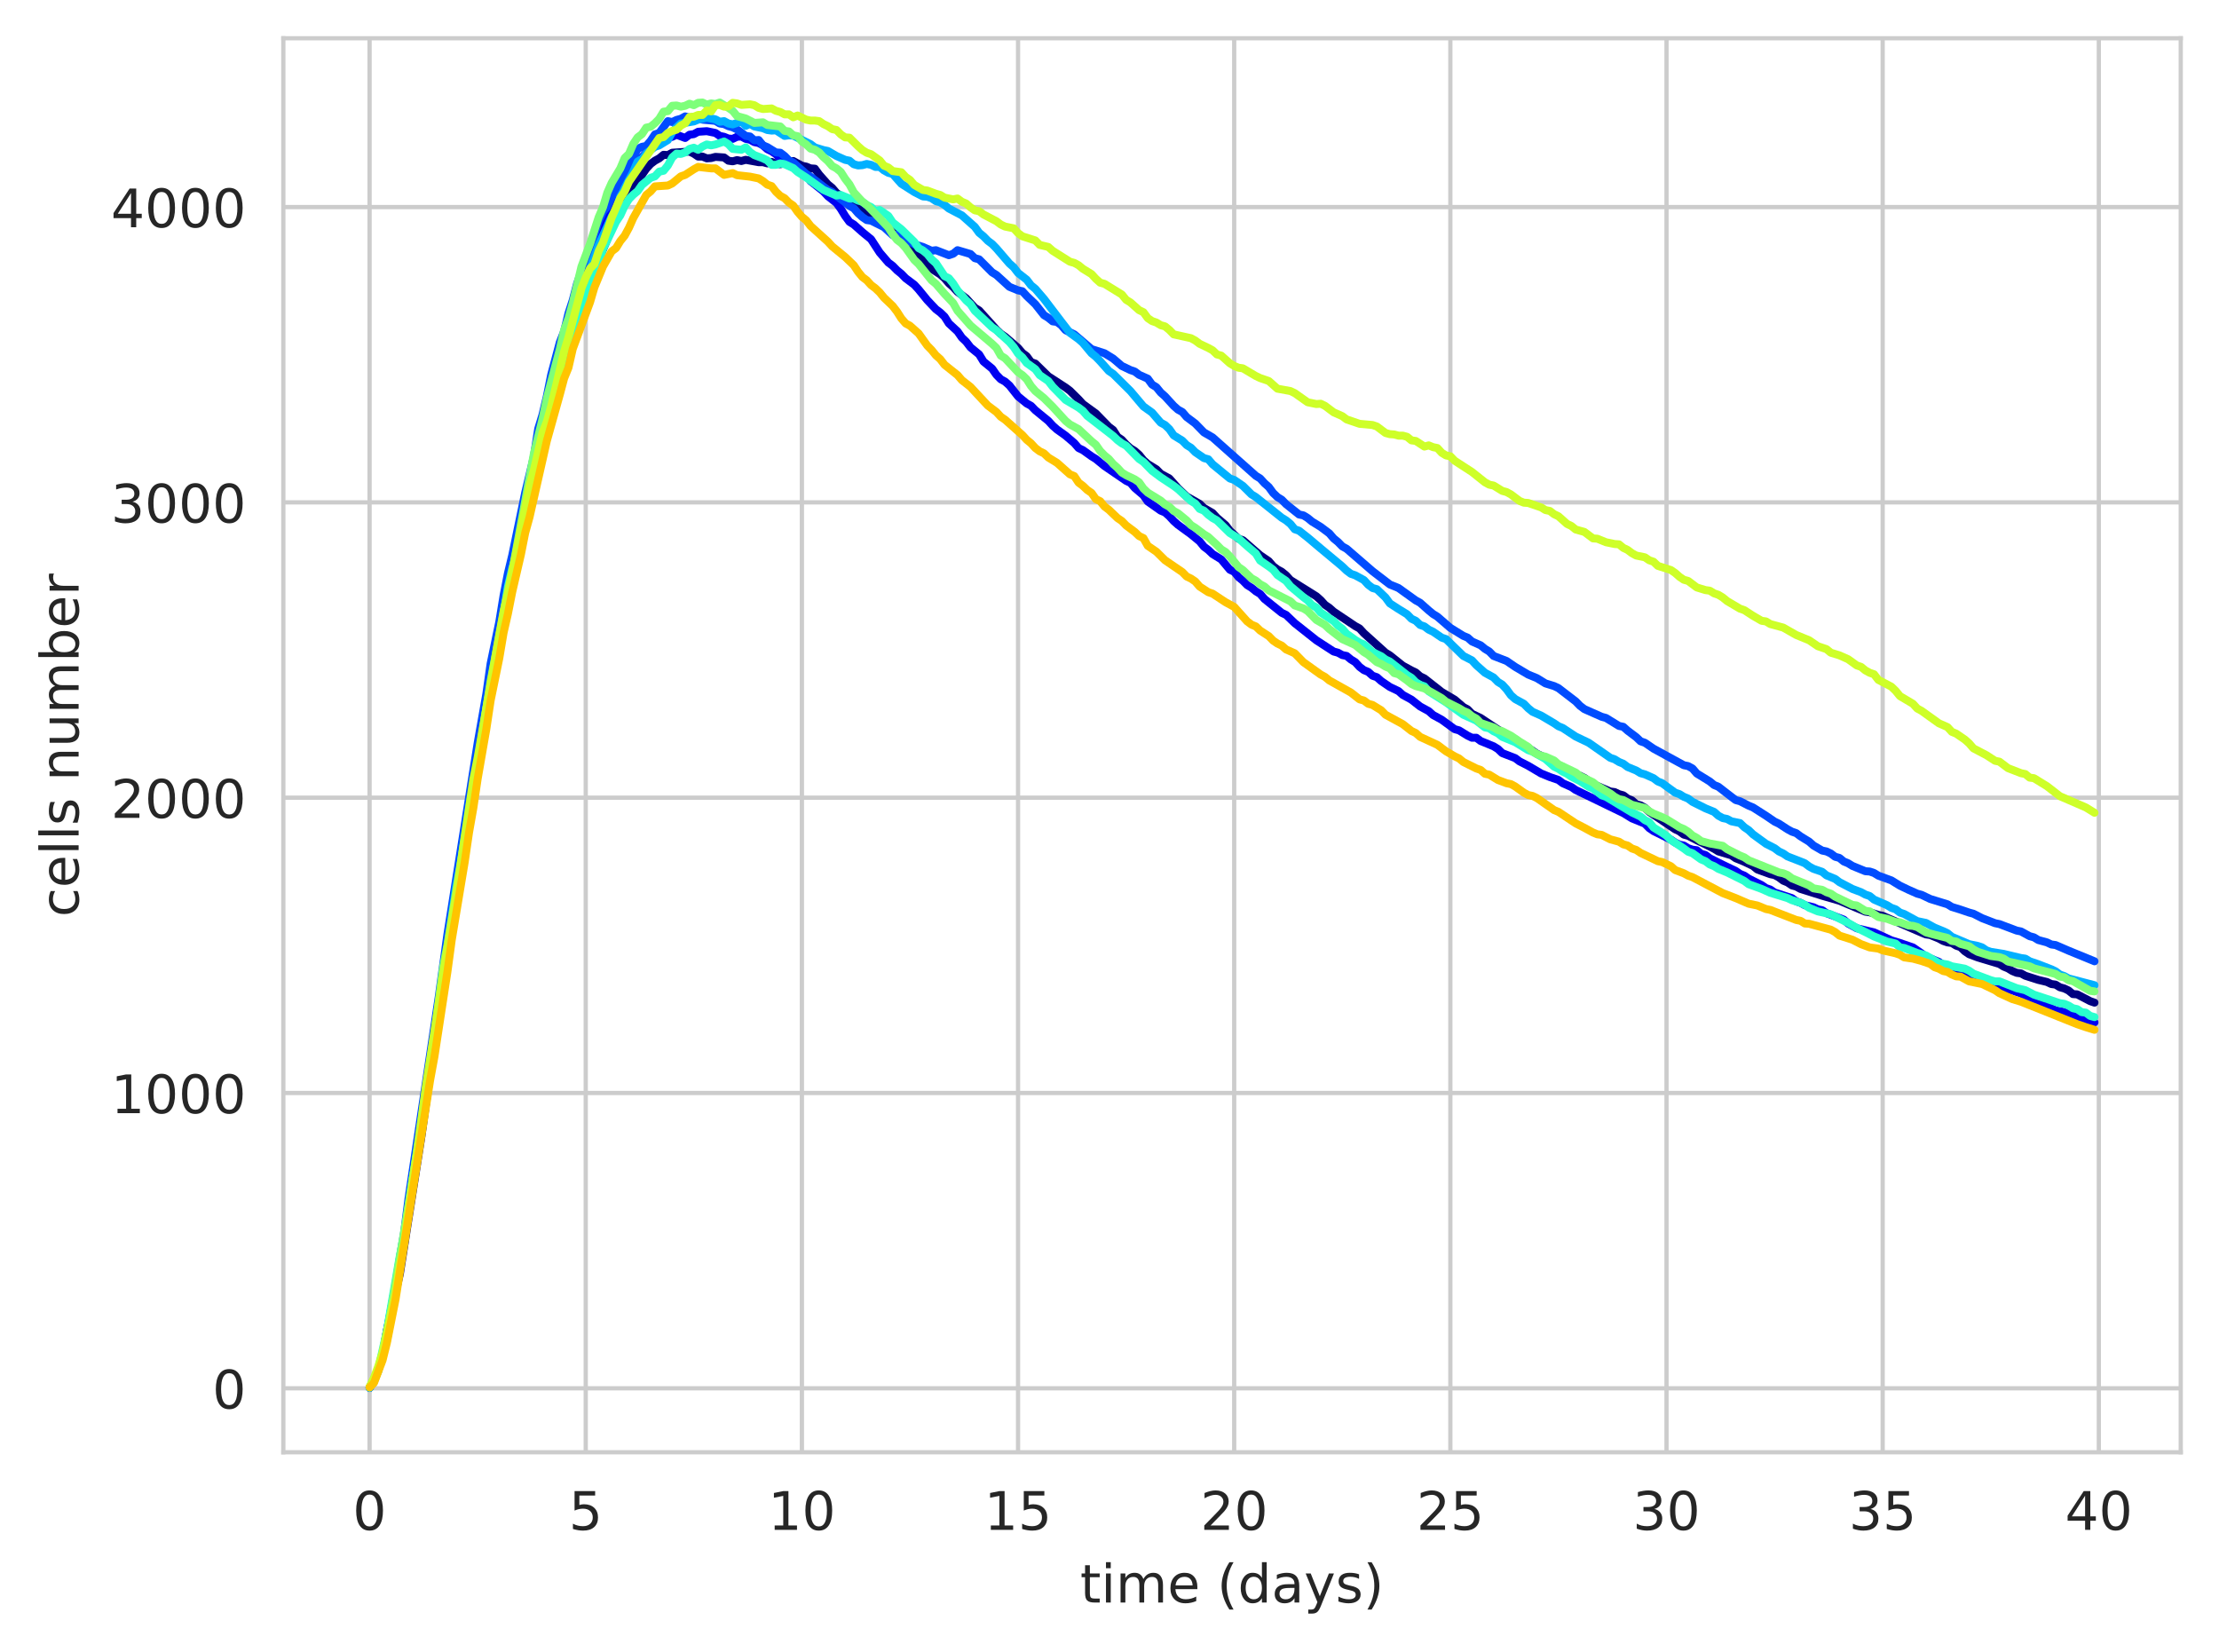 <?xml version="1.0" encoding="utf-8" standalone="no"?>
<!DOCTYPE svg PUBLIC "-//W3C//DTD SVG 1.1//EN"
  "http://www.w3.org/Graphics/SVG/1.1/DTD/svg11.dtd">
<!-- Created with matplotlib (https://matplotlib.org/) -->
<svg height="310.868pt" version="1.1" viewBox="0 0 417.648 310.868" width="417.648pt" xmlns="http://www.w3.org/2000/svg" xmlns:xlink="http://www.w3.org/1999/xlink">
 <defs>
  <style type="text/css">
*{stroke-linecap:butt;stroke-linejoin:round;white-space:pre;}
  </style>
 </defs>
 <g id="figure_1">
  <g id="patch_1">
   <path d="M 0 310.868 
L 417.648 310.868 
L 417.648 0 
L 0 0 
z
" style="fill:#ffffff;"/>
  </g>
  <g id="axes_1">
   <g id="patch_2">
    <path d="M 53.328 273.312 
L 410.448 273.312 
L 410.448 7.2 
L 53.328 7.2 
z
" style="fill:#ffffff;"/>
   </g>
   <g id="matplotlib.axis_1">
    <g id="xtick_1">
     <g id="line2d_1">
      <path clip-path="url(#p106bce6b06)" d="M 69.561 273.312 
L 69.561 7.2 
" style="fill:none;stroke:#cccccc;stroke-linecap:round;stroke-width:0.8;"/>
     </g>
     <g id="text_1">
      <!-- 0 -->
      <defs>
       <path d="M 31.781 66.406 
Q 24.172 66.406 20.328 58.906 
Q 16.5 51.422 16.5 36.375 
Q 16.5 21.391 20.328 13.891 
Q 24.172 6.391 31.781 6.391 
Q 39.453 6.391 43.281 13.891 
Q 47.125 21.391 47.125 36.375 
Q 47.125 51.422 43.281 58.906 
Q 39.453 66.406 31.781 66.406 
z
M 31.781 74.219 
Q 44.047 74.219 50.516 64.516 
Q 56.984 54.828 56.984 36.375 
Q 56.984 17.969 50.516 8.266 
Q 44.047 -1.422 31.781 -1.422 
Q 19.531 -1.422 13.062 8.266 
Q 6.594 17.969 6.594 36.375 
Q 6.594 54.828 13.062 64.516 
Q 19.531 74.219 31.781 74.219 
z
" id="DejaVuSans-48"/>
      </defs>
      <g style="fill:#262626;" transform="translate(66.38 287.91)scale(0.1 -0.1)">
       <use xlink:href="#DejaVuSans-48"/>
      </g>
     </g>
    </g>
    <g id="xtick_2">
     <g id="line2d_2">
      <path clip-path="url(#p106bce6b06)" d="M 110.244 273.312 
L 110.244 7.2 
" style="fill:none;stroke:#cccccc;stroke-linecap:round;stroke-width:0.8;"/>
     </g>
     <g id="text_2">
      <!-- 5 -->
      <defs>
       <path d="M 10.797 72.906 
L 49.516 72.906 
L 49.516 64.594 
L 19.828 64.594 
L 19.828 46.734 
Q 21.969 47.469 24.109 47.828 
Q 26.266 48.188 28.422 48.188 
Q 40.625 48.188 47.75 41.5 
Q 54.891 34.812 54.891 23.391 
Q 54.891 11.625 47.562 5.094 
Q 40.234 -1.422 26.906 -1.422 
Q 22.312 -1.422 17.547 -0.641 
Q 12.797 0.141 7.719 1.703 
L 7.719 11.625 
Q 12.109 9.234 16.797 8.062 
Q 21.484 6.891 26.703 6.891 
Q 35.156 6.891 40.078 11.328 
Q 45.016 15.766 45.016 23.391 
Q 45.016 31 40.078 35.438 
Q 35.156 39.891 26.703 39.891 
Q 22.75 39.891 18.812 39.016 
Q 14.891 38.141 10.797 36.281 
z
" id="DejaVuSans-53"/>
      </defs>
      <g style="fill:#262626;" transform="translate(107.063 287.91)scale(0.1 -0.1)">
       <use xlink:href="#DejaVuSans-53"/>
      </g>
     </g>
    </g>
    <g id="xtick_3">
     <g id="line2d_3">
      <path clip-path="url(#p106bce6b06)" d="M 150.928 273.312 
L 150.928 7.2 
" style="fill:none;stroke:#cccccc;stroke-linecap:round;stroke-width:0.8;"/>
     </g>
     <g id="text_3">
      <!-- 10 -->
      <defs>
       <path d="M 12.406 8.297 
L 28.516 8.297 
L 28.516 63.922 
L 10.984 60.406 
L 10.984 69.391 
L 28.422 72.906 
L 38.281 72.906 
L 38.281 8.297 
L 54.391 8.297 
L 54.391 0 
L 12.406 0 
z
" id="DejaVuSans-49"/>
      </defs>
      <g style="fill:#262626;" transform="translate(144.565 287.91)scale(0.1 -0.1)">
       <use xlink:href="#DejaVuSans-49"/>
       <use x="63.623" xlink:href="#DejaVuSans-48"/>
      </g>
     </g>
    </g>
    <g id="xtick_4">
     <g id="line2d_4">
      <path clip-path="url(#p106bce6b06)" d="M 191.611 273.312 
L 191.611 7.2 
" style="fill:none;stroke:#cccccc;stroke-linecap:round;stroke-width:0.8;"/>
     </g>
     <g id="text_4">
      <!-- 15 -->
      <g style="fill:#262626;" transform="translate(185.249 287.91)scale(0.1 -0.1)">
       <use xlink:href="#DejaVuSans-49"/>
       <use x="63.623" xlink:href="#DejaVuSans-53"/>
      </g>
     </g>
    </g>
    <g id="xtick_5">
     <g id="line2d_5">
      <path clip-path="url(#p106bce6b06)" d="M 232.295 273.312 
L 232.295 7.2 
" style="fill:none;stroke:#cccccc;stroke-linecap:round;stroke-width:0.8;"/>
     </g>
     <g id="text_5">
      <!-- 20 -->
      <defs>
       <path d="M 19.188 8.297 
L 53.609 8.297 
L 53.609 0 
L 7.328 0 
L 7.328 8.297 
Q 12.938 14.109 22.625 23.891 
Q 32.328 33.688 34.812 36.531 
Q 39.547 41.844 41.422 45.531 
Q 43.312 49.219 43.312 52.781 
Q 43.312 58.594 39.234 62.25 
Q 35.156 65.922 28.609 65.922 
Q 23.969 65.922 18.812 64.312 
Q 13.672 62.703 7.812 59.422 
L 7.812 69.391 
Q 13.766 71.781 18.938 73 
Q 24.125 74.219 28.422 74.219 
Q 39.75 74.219 46.484 68.547 
Q 53.219 62.891 53.219 53.422 
Q 53.219 48.922 51.531 44.891 
Q 49.859 40.875 45.406 35.406 
Q 44.188 33.984 37.641 27.219 
Q 31.109 20.453 19.188 8.297 
z
" id="DejaVuSans-50"/>
      </defs>
      <g style="fill:#262626;" transform="translate(225.932 287.91)scale(0.1 -0.1)">
       <use xlink:href="#DejaVuSans-50"/>
       <use x="63.623" xlink:href="#DejaVuSans-48"/>
      </g>
     </g>
    </g>
    <g id="xtick_6">
     <g id="line2d_6">
      <path clip-path="url(#p106bce6b06)" d="M 272.978 273.312 
L 272.978 7.2 
" style="fill:none;stroke:#cccccc;stroke-linecap:round;stroke-width:0.8;"/>
     </g>
     <g id="text_6">
      <!-- 25 -->
      <g style="fill:#262626;" transform="translate(266.616 287.91)scale(0.1 -0.1)">
       <use xlink:href="#DejaVuSans-50"/>
       <use x="63.623" xlink:href="#DejaVuSans-53"/>
      </g>
     </g>
    </g>
    <g id="xtick_7">
     <g id="line2d_7">
      <path clip-path="url(#p106bce6b06)" d="M 313.662 273.312 
L 313.662 7.2 
" style="fill:none;stroke:#cccccc;stroke-linecap:round;stroke-width:0.8;"/>
     </g>
     <g id="text_7">
      <!-- 30 -->
      <defs>
       <path d="M 40.578 39.312 
Q 47.656 37.797 51.625 33 
Q 55.609 28.219 55.609 21.188 
Q 55.609 10.406 48.188 4.484 
Q 40.766 -1.422 27.094 -1.422 
Q 22.516 -1.422 17.656 -0.516 
Q 12.797 0.391 7.625 2.203 
L 7.625 11.719 
Q 11.719 9.328 16.594 8.109 
Q 21.484 6.891 26.812 6.891 
Q 36.078 6.891 40.938 10.547 
Q 45.797 14.203 45.797 21.188 
Q 45.797 27.641 41.281 31.266 
Q 36.766 34.906 28.719 34.906 
L 20.219 34.906 
L 20.219 43.016 
L 29.109 43.016 
Q 36.375 43.016 40.234 45.922 
Q 44.094 48.828 44.094 54.297 
Q 44.094 59.906 40.109 62.906 
Q 36.141 65.922 28.719 65.922 
Q 24.656 65.922 20.016 65.031 
Q 15.375 64.156 9.812 62.312 
L 9.812 71.094 
Q 15.438 72.656 20.344 73.438 
Q 25.25 74.219 29.594 74.219 
Q 40.828 74.219 47.359 69.109 
Q 53.906 64.016 53.906 55.328 
Q 53.906 49.266 50.438 45.094 
Q 46.969 40.922 40.578 39.312 
z
" id="DejaVuSans-51"/>
      </defs>
      <g style="fill:#262626;" transform="translate(307.3 287.91)scale(0.1 -0.1)">
       <use xlink:href="#DejaVuSans-51"/>
       <use x="63.623" xlink:href="#DejaVuSans-48"/>
      </g>
     </g>
    </g>
    <g id="xtick_8">
     <g id="line2d_8">
      <path clip-path="url(#p106bce6b06)" d="M 354.346 273.312 
L 354.346 7.2 
" style="fill:none;stroke:#cccccc;stroke-linecap:round;stroke-width:0.8;"/>
     </g>
     <g id="text_8">
      <!-- 35 -->
      <g style="fill:#262626;" transform="translate(347.983 287.91)scale(0.1 -0.1)">
       <use xlink:href="#DejaVuSans-51"/>
       <use x="63.623" xlink:href="#DejaVuSans-53"/>
      </g>
     </g>
    </g>
    <g id="xtick_9">
     <g id="line2d_9">
      <path clip-path="url(#p106bce6b06)" d="M 395.029 273.312 
L 395.029 7.2 
" style="fill:none;stroke:#cccccc;stroke-linecap:round;stroke-width:0.8;"/>
     </g>
     <g id="text_9">
      <!-- 40 -->
      <defs>
       <path d="M 37.797 64.312 
L 12.891 25.391 
L 37.797 25.391 
z
M 35.203 72.906 
L 47.609 72.906 
L 47.609 25.391 
L 58.016 25.391 
L 58.016 17.188 
L 47.609 17.188 
L 47.609 0 
L 37.797 0 
L 37.797 17.188 
L 4.891 17.188 
L 4.891 26.703 
z
" id="DejaVuSans-52"/>
      </defs>
      <g style="fill:#262626;" transform="translate(388.667 287.91)scale(0.1 -0.1)">
       <use xlink:href="#DejaVuSans-52"/>
       <use x="63.623" xlink:href="#DejaVuSans-48"/>
      </g>
     </g>
    </g>
    <g id="text_10">
     <!-- time (days) -->
     <defs>
      <path d="M 18.312 70.219 
L 18.312 54.688 
L 36.812 54.688 
L 36.812 47.703 
L 18.312 47.703 
L 18.312 18.016 
Q 18.312 11.328 20.141 9.422 
Q 21.969 7.516 27.594 7.516 
L 36.812 7.516 
L 36.812 0 
L 27.594 0 
Q 17.188 0 13.234 3.875 
Q 9.281 7.766 9.281 18.016 
L 9.281 47.703 
L 2.688 47.703 
L 2.688 54.688 
L 9.281 54.688 
L 9.281 70.219 
z
" id="DejaVuSans-116"/>
      <path d="M 9.422 54.688 
L 18.406 54.688 
L 18.406 0 
L 9.422 0 
z
M 9.422 75.984 
L 18.406 75.984 
L 18.406 64.594 
L 9.422 64.594 
z
" id="DejaVuSans-105"/>
      <path d="M 52 44.188 
Q 55.375 50.25 60.062 53.125 
Q 64.75 56 71.094 56 
Q 79.641 56 84.281 50.016 
Q 88.922 44.047 88.922 33.016 
L 88.922 0 
L 79.891 0 
L 79.891 32.719 
Q 79.891 40.578 77.094 44.375 
Q 74.312 48.188 68.609 48.188 
Q 61.625 48.188 57.562 43.547 
Q 53.516 38.922 53.516 30.906 
L 53.516 0 
L 44.484 0 
L 44.484 32.719 
Q 44.484 40.625 41.703 44.406 
Q 38.922 48.188 33.109 48.188 
Q 26.219 48.188 22.156 43.531 
Q 18.109 38.875 18.109 30.906 
L 18.109 0 
L 9.078 0 
L 9.078 54.688 
L 18.109 54.688 
L 18.109 46.188 
Q 21.188 51.219 25.484 53.609 
Q 29.781 56 35.688 56 
Q 41.656 56 45.828 52.969 
Q 50 49.953 52 44.188 
z
" id="DejaVuSans-109"/>
      <path d="M 56.203 29.594 
L 56.203 25.203 
L 14.891 25.203 
Q 15.484 15.922 20.484 11.062 
Q 25.484 6.203 34.422 6.203 
Q 39.594 6.203 44.453 7.469 
Q 49.312 8.734 54.109 11.281 
L 54.109 2.781 
Q 49.266 0.734 44.188 -0.344 
Q 39.109 -1.422 33.891 -1.422 
Q 20.797 -1.422 13.156 6.188 
Q 5.516 13.812 5.516 26.812 
Q 5.516 40.234 12.766 48.109 
Q 20.016 56 32.328 56 
Q 43.359 56 49.781 48.891 
Q 56.203 41.797 56.203 29.594 
z
M 47.219 32.234 
Q 47.125 39.594 43.094 43.984 
Q 39.062 48.391 32.422 48.391 
Q 24.906 48.391 20.391 44.141 
Q 15.875 39.891 15.188 32.172 
z
" id="DejaVuSans-101"/>
      <path id="DejaVuSans-32"/>
      <path d="M 31 75.875 
Q 24.469 64.656 21.281 53.656 
Q 18.109 42.672 18.109 31.391 
Q 18.109 20.125 21.312 9.062 
Q 24.516 -2 31 -13.188 
L 23.188 -13.188 
Q 15.875 -1.703 12.234 9.375 
Q 8.594 20.453 8.594 31.391 
Q 8.594 42.281 12.203 53.312 
Q 15.828 64.359 23.188 75.875 
z
" id="DejaVuSans-40"/>
      <path d="M 45.406 46.391 
L 45.406 75.984 
L 54.391 75.984 
L 54.391 0 
L 45.406 0 
L 45.406 8.203 
Q 42.578 3.328 38.25 0.953 
Q 33.938 -1.422 27.875 -1.422 
Q 17.969 -1.422 11.734 6.484 
Q 5.516 14.406 5.516 27.297 
Q 5.516 40.188 11.734 48.094 
Q 17.969 56 27.875 56 
Q 33.938 56 38.25 53.625 
Q 42.578 51.266 45.406 46.391 
z
M 14.797 27.297 
Q 14.797 17.391 18.875 11.75 
Q 22.953 6.109 30.078 6.109 
Q 37.203 6.109 41.297 11.75 
Q 45.406 17.391 45.406 27.297 
Q 45.406 37.203 41.297 42.844 
Q 37.203 48.484 30.078 48.484 
Q 22.953 48.484 18.875 42.844 
Q 14.797 37.203 14.797 27.297 
z
" id="DejaVuSans-100"/>
      <path d="M 34.281 27.484 
Q 23.391 27.484 19.188 25 
Q 14.984 22.516 14.984 16.5 
Q 14.984 11.719 18.141 8.906 
Q 21.297 6.109 26.703 6.109 
Q 34.188 6.109 38.703 11.406 
Q 43.219 16.703 43.219 25.484 
L 43.219 27.484 
z
M 52.203 31.203 
L 52.203 0 
L 43.219 0 
L 43.219 8.297 
Q 40.141 3.328 35.547 0.953 
Q 30.953 -1.422 24.312 -1.422 
Q 15.922 -1.422 10.953 3.297 
Q 6 8.016 6 15.922 
Q 6 25.141 12.172 29.828 
Q 18.359 34.516 30.609 34.516 
L 43.219 34.516 
L 43.219 35.406 
Q 43.219 41.609 39.141 45 
Q 35.062 48.391 27.688 48.391 
Q 23 48.391 18.547 47.266 
Q 14.109 46.141 10.016 43.891 
L 10.016 52.203 
Q 14.938 54.109 19.578 55.047 
Q 24.219 56 28.609 56 
Q 40.484 56 46.344 49.844 
Q 52.203 43.703 52.203 31.203 
z
" id="DejaVuSans-97"/>
      <path d="M 32.172 -5.078 
Q 28.375 -14.844 24.75 -17.812 
Q 21.141 -20.797 15.094 -20.797 
L 7.906 -20.797 
L 7.906 -13.281 
L 13.188 -13.281 
Q 16.891 -13.281 18.938 -11.516 
Q 21 -9.766 23.484 -3.219 
L 25.094 0.875 
L 2.984 54.688 
L 12.5 54.688 
L 29.594 11.922 
L 46.688 54.688 
L 56.203 54.688 
z
" id="DejaVuSans-121"/>
      <path d="M 44.281 53.078 
L 44.281 44.578 
Q 40.484 46.531 36.375 47.5 
Q 32.281 48.484 27.875 48.484 
Q 21.188 48.484 17.844 46.438 
Q 14.5 44.391 14.5 40.281 
Q 14.5 37.156 16.891 35.375 
Q 19.281 33.594 26.516 31.984 
L 29.594 31.297 
Q 39.156 29.25 43.188 25.516 
Q 47.219 21.781 47.219 15.094 
Q 47.219 7.469 41.188 3.016 
Q 35.156 -1.422 24.609 -1.422 
Q 20.219 -1.422 15.453 -0.562 
Q 10.688 0.297 5.422 2 
L 5.422 11.281 
Q 10.406 8.688 15.234 7.391 
Q 20.062 6.109 24.812 6.109 
Q 31.156 6.109 34.562 8.281 
Q 37.984 10.453 37.984 14.406 
Q 37.984 18.062 35.516 20.016 
Q 33.062 21.969 24.703 23.781 
L 21.578 24.516 
Q 13.234 26.266 9.516 29.906 
Q 5.812 33.547 5.812 39.891 
Q 5.812 47.609 11.281 51.797 
Q 16.75 56 26.812 56 
Q 31.781 56 36.172 55.266 
Q 40.578 54.547 44.281 53.078 
z
" id="DejaVuSans-115"/>
      <path d="M 8.016 75.875 
L 15.828 75.875 
Q 23.141 64.359 26.781 53.312 
Q 30.422 42.281 30.422 31.391 
Q 30.422 20.453 26.781 9.375 
Q 23.141 -1.703 15.828 -13.188 
L 8.016 -13.188 
Q 14.5 -2 17.703 9.062 
Q 20.906 20.125 20.906 31.391 
Q 20.906 42.672 17.703 53.656 
Q 14.5 64.656 8.016 75.875 
z
" id="DejaVuSans-41"/>
     </defs>
     <g style="fill:#262626;" transform="translate(203.299 301.589)scale(0.1 -0.1)">
      <use xlink:href="#DejaVuSans-116"/>
      <use x="39.209" xlink:href="#DejaVuSans-105"/>
      <use x="66.992" xlink:href="#DejaVuSans-109"/>
      <use x="164.404" xlink:href="#DejaVuSans-101"/>
      <use x="225.928" xlink:href="#DejaVuSans-32"/>
      <use x="257.715" xlink:href="#DejaVuSans-40"/>
      <use x="296.729" xlink:href="#DejaVuSans-100"/>
      <use x="360.205" xlink:href="#DejaVuSans-97"/>
      <use x="421.484" xlink:href="#DejaVuSans-121"/>
      <use x="480.664" xlink:href="#DejaVuSans-115"/>
      <use x="532.764" xlink:href="#DejaVuSans-41"/>
     </g>
    </g>
   </g>
   <g id="matplotlib.axis_2">
    <g id="ytick_1">
     <g id="line2d_10">
      <path clip-path="url(#p106bce6b06)" d="M 53.328 261.272 
L 410.448 261.272 
" style="fill:none;stroke:#cccccc;stroke-linecap:round;stroke-width:0.8;"/>
     </g>
     <g id="text_11">
      <!-- 0 -->
      <g style="fill:#262626;" transform="translate(39.966 265.071)scale(0.1 -0.1)">
       <use xlink:href="#DejaVuSans-48"/>
      </g>
     </g>
    </g>
    <g id="ytick_2">
     <g id="line2d_11">
      <path clip-path="url(#p106bce6b06)" d="M 53.328 205.696 
L 410.448 205.696 
" style="fill:none;stroke:#cccccc;stroke-linecap:round;stroke-width:0.8;"/>
     </g>
     <g id="text_12">
      <!-- 1000 -->
      <g style="fill:#262626;" transform="translate(20.878 209.495)scale(0.1 -0.1)">
       <use xlink:href="#DejaVuSans-49"/>
       <use x="63.623" xlink:href="#DejaVuSans-48"/>
       <use x="127.246" xlink:href="#DejaVuSans-48"/>
       <use x="190.869" xlink:href="#DejaVuSans-48"/>
      </g>
     </g>
    </g>
    <g id="ytick_3">
     <g id="line2d_12">
      <path clip-path="url(#p106bce6b06)" d="M 53.328 150.121 
L 410.448 150.121 
" style="fill:none;stroke:#cccccc;stroke-linecap:round;stroke-width:0.8;"/>
     </g>
     <g id="text_13">
      <!-- 2000 -->
      <g style="fill:#262626;" transform="translate(20.878 153.92)scale(0.1 -0.1)">
       <use xlink:href="#DejaVuSans-50"/>
       <use x="63.623" xlink:href="#DejaVuSans-48"/>
       <use x="127.246" xlink:href="#DejaVuSans-48"/>
       <use x="190.869" xlink:href="#DejaVuSans-48"/>
      </g>
     </g>
    </g>
    <g id="ytick_4">
     <g id="line2d_13">
      <path clip-path="url(#p106bce6b06)" d="M 53.328 94.545 
L 410.448 94.545 
" style="fill:none;stroke:#cccccc;stroke-linecap:round;stroke-width:0.8;"/>
     </g>
     <g id="text_14">
      <!-- 3000 -->
      <g style="fill:#262626;" transform="translate(20.878 98.344)scale(0.1 -0.1)">
       <use xlink:href="#DejaVuSans-51"/>
       <use x="63.623" xlink:href="#DejaVuSans-48"/>
       <use x="127.246" xlink:href="#DejaVuSans-48"/>
       <use x="190.869" xlink:href="#DejaVuSans-48"/>
      </g>
     </g>
    </g>
    <g id="ytick_5">
     <g id="line2d_14">
      <path clip-path="url(#p106bce6b06)" d="M 53.328 38.97 
L 410.448 38.97 
" style="fill:none;stroke:#cccccc;stroke-linecap:round;stroke-width:0.8;"/>
     </g>
     <g id="text_15">
      <!-- 4000 -->
      <g style="fill:#262626;" transform="translate(20.878 42.769)scale(0.1 -0.1)">
       <use xlink:href="#DejaVuSans-52"/>
       <use x="63.623" xlink:href="#DejaVuSans-48"/>
       <use x="127.246" xlink:href="#DejaVuSans-48"/>
       <use x="190.869" xlink:href="#DejaVuSans-48"/>
      </g>
     </g>
    </g>
    <g id="text_16">
     <!-- cells number -->
     <defs>
      <path d="M 48.781 52.594 
L 48.781 44.188 
Q 44.969 46.297 41.141 47.344 
Q 37.312 48.391 33.406 48.391 
Q 24.656 48.391 19.812 42.844 
Q 14.984 37.312 14.984 27.297 
Q 14.984 17.281 19.812 11.734 
Q 24.656 6.203 33.406 6.203 
Q 37.312 6.203 41.141 7.25 
Q 44.969 8.297 48.781 10.406 
L 48.781 2.094 
Q 45.016 0.344 40.984 -0.531 
Q 36.969 -1.422 32.422 -1.422 
Q 20.062 -1.422 12.781 6.344 
Q 5.516 14.109 5.516 27.297 
Q 5.516 40.672 12.859 48.328 
Q 20.219 56 33.016 56 
Q 37.156 56 41.109 55.141 
Q 45.062 54.297 48.781 52.594 
z
" id="DejaVuSans-99"/>
      <path d="M 9.422 75.984 
L 18.406 75.984 
L 18.406 0 
L 9.422 0 
z
" id="DejaVuSans-108"/>
      <path d="M 54.891 33.016 
L 54.891 0 
L 45.906 0 
L 45.906 32.719 
Q 45.906 40.484 42.875 44.328 
Q 39.844 48.188 33.797 48.188 
Q 26.516 48.188 22.312 43.547 
Q 18.109 38.922 18.109 30.906 
L 18.109 0 
L 9.078 0 
L 9.078 54.688 
L 18.109 54.688 
L 18.109 46.188 
Q 21.344 51.125 25.703 53.562 
Q 30.078 56 35.797 56 
Q 45.219 56 50.047 50.172 
Q 54.891 44.344 54.891 33.016 
z
" id="DejaVuSans-110"/>
      <path d="M 8.5 21.578 
L 8.5 54.688 
L 17.484 54.688 
L 17.484 21.922 
Q 17.484 14.156 20.5 10.266 
Q 23.531 6.391 29.594 6.391 
Q 36.859 6.391 41.078 11.031 
Q 45.312 15.672 45.312 23.688 
L 45.312 54.688 
L 54.297 54.688 
L 54.297 0 
L 45.312 0 
L 45.312 8.406 
Q 42.047 3.422 37.719 1 
Q 33.406 -1.422 27.688 -1.422 
Q 18.266 -1.422 13.375 4.438 
Q 8.5 10.297 8.5 21.578 
z
M 31.109 56 
z
" id="DejaVuSans-117"/>
      <path d="M 48.688 27.297 
Q 48.688 37.203 44.609 42.844 
Q 40.531 48.484 33.406 48.484 
Q 26.266 48.484 22.188 42.844 
Q 18.109 37.203 18.109 27.297 
Q 18.109 17.391 22.188 11.75 
Q 26.266 6.109 33.406 6.109 
Q 40.531 6.109 44.609 11.75 
Q 48.688 17.391 48.688 27.297 
z
M 18.109 46.391 
Q 20.953 51.266 25.266 53.625 
Q 29.594 56 35.594 56 
Q 45.562 56 51.781 48.094 
Q 58.016 40.188 58.016 27.297 
Q 58.016 14.406 51.781 6.484 
Q 45.562 -1.422 35.594 -1.422 
Q 29.594 -1.422 25.266 0.953 
Q 20.953 3.328 18.109 8.203 
L 18.109 0 
L 9.078 0 
L 9.078 75.984 
L 18.109 75.984 
z
" id="DejaVuSans-98"/>
      <path d="M 41.109 46.297 
Q 39.594 47.172 37.812 47.578 
Q 36.031 48 33.891 48 
Q 26.266 48 22.188 43.047 
Q 18.109 38.094 18.109 28.812 
L 18.109 0 
L 9.078 0 
L 9.078 54.688 
L 18.109 54.688 
L 18.109 46.188 
Q 20.953 51.172 25.484 53.578 
Q 30.031 56 36.531 56 
Q 37.453 56 38.578 55.875 
Q 39.703 55.766 41.062 55.516 
z
" id="DejaVuSans-114"/>
     </defs>
     <g style="fill:#262626;" transform="translate(14.798 172.568)rotate(-90)scale(0.1 -0.1)">
      <use xlink:href="#DejaVuSans-99"/>
      <use x="54.98" xlink:href="#DejaVuSans-101"/>
      <use x="116.504" xlink:href="#DejaVuSans-108"/>
      <use x="144.287" xlink:href="#DejaVuSans-108"/>
      <use x="172.07" xlink:href="#DejaVuSans-115"/>
      <use x="224.17" xlink:href="#DejaVuSans-32"/>
      <use x="255.957" xlink:href="#DejaVuSans-110"/>
      <use x="319.336" xlink:href="#DejaVuSans-117"/>
      <use x="382.715" xlink:href="#DejaVuSans-109"/>
      <use x="480.127" xlink:href="#DejaVuSans-98"/>
      <use x="543.604" xlink:href="#DejaVuSans-101"/>
      <use x="605.127" xlink:href="#DejaVuSans-114"/>
     </g>
    </g>
   </g>
   <g id="line2d_15">
    <path clip-path="url(#p106bce6b06)" d="M 69.561 261.16 
L 70.375 259.771 
L 71.188 257.881 
L 72.002 254.992 
L 72.816 250.379 
L 75.257 239.764 
L 79.325 213.81 
L 80.952 202.195 
L 85.834 168.294 
L 86.648 163.792 
L 89.903 143.785 
L 90.716 139.061 
L 91.53 135.06 
L 92.344 130.391 
L 93.971 122.166 
L 97.226 104.938 
L 98.039 101.048 
L 98.853 95.935 
L 100.48 87.709 
L 102.108 81.318 
L 104.549 71.982 
L 106.176 66.924 
L 106.99 64.59 
L 107.803 61.478 
L 108.617 59.366 
L 109.431 56.087 
L 110.244 53.697 
L 111.058 52.252 
L 111.872 50.307 
L 112.685 48.862 
L 115.126 43.082 
L 115.94 41.248 
L 116.754 40.026 
L 117.567 38.025 
L 118.381 37.136 
L 119.195 35.357 
L 120.008 34.357 
L 120.822 32.912 
L 121.636 31.745 
L 122.449 30.856 
L 123.263 30.244 
L 124.077 29.8 
L 124.89 29.133 
L 125.704 29.188 
L 126.518 28.744 
L 129.772 28.522 
L 130.586 28.911 
L 131.4 29.466 
L 132.213 29.466 
L 133.027 29.8 
L 133.841 29.744 
L 134.654 29.522 
L 136.282 29.633 
L 137.096 30.244 
L 137.909 30.356 
L 138.723 30.133 
L 139.537 30.3 
L 140.35 30.078 
L 142.791 30.522 
L 143.605 30.522 
L 144.419 30.745 
L 145.232 30.467 
L 146.046 30.8 
L 146.86 30.911 
L 149.301 30.3 
L 150.928 31.189 
L 151.742 31.356 
L 152.555 31.689 
L 153.369 31.745 
L 154.183 32.856 
L 155.81 34.69 
L 156.624 35.357 
L 157.437 36.302 
L 159.878 37.914 
L 160.692 38.692 
L 163.133 39.914 
L 163.947 40.748 
L 164.76 40.915 
L 166.388 42.193 
L 167.201 42.638 
L 168.015 43.694 
L 168.829 44.305 
L 169.642 45.139 
L 170.456 45.639 
L 172.083 47.195 
L 172.897 47.973 
L 173.711 48.473 
L 174.524 49.807 
L 175.338 50.585 
L 176.965 51.641 
L 177.779 52.363 
L 178.593 53.308 
L 179.406 54.031 
L 180.22 54.92 
L 181.847 56.143 
L 183.475 57.921 
L 184.288 58.421 
L 187.543 62.034 
L 188.357 62.812 
L 189.17 63.367 
L 191.611 65.479 
L 192.425 66.424 
L 193.239 67.035 
L 194.052 68.147 
L 194.866 68.425 
L 197.307 70.814 
L 200.562 72.926 
L 201.375 73.538 
L 203.003 75.149 
L 203.816 76.039 
L 206.258 77.817 
L 208.699 80.318 
L 209.512 80.929 
L 210.326 82.207 
L 211.14 82.763 
L 211.953 83.652 
L 212.767 84.375 
L 213.581 84.875 
L 214.394 85.598 
L 215.208 86.598 
L 216.022 87.32 
L 217.649 88.321 
L 218.463 89.154 
L 220.09 90.044 
L 221.717 91.878 
L 223.345 93.434 
L 225.786 94.823 
L 226.599 95.601 
L 228.227 96.546 
L 229.04 97.435 
L 230.668 98.824 
L 231.481 99.88 
L 233.109 101.381 
L 233.922 101.659 
L 237.177 104.493 
L 238.804 105.605 
L 239.618 106.549 
L 240.432 107.161 
L 241.245 107.605 
L 242.059 108.272 
L 242.873 109.162 
L 247.755 112.218 
L 248.568 112.941 
L 249.382 113.83 
L 250.196 114.386 
L 251.009 115.108 
L 255.078 117.831 
L 255.891 118.276 
L 256.705 119.165 
L 260.773 122.833 
L 261.587 123.333 
L 264.028 125.278 
L 265.655 126.168 
L 266.469 126.557 
L 267.283 127.279 
L 268.096 127.668 
L 271.351 130.225 
L 273.792 131.67 
L 275.419 133.059 
L 276.233 133.504 
L 277.047 134.337 
L 278.674 135.115 
L 281.929 137.283 
L 283.556 138.227 
L 284.37 138.783 
L 285.184 139.117 
L 285.997 139.728 
L 287.625 140.728 
L 289.252 141.84 
L 290.879 142.618 
L 291.693 143.007 
L 293.32 144.063 
L 294.134 144.341 
L 294.948 144.897 
L 298.202 146.397 
L 299.83 147.564 
L 303.084 148.954 
L 303.898 149.065 
L 304.712 149.454 
L 305.525 149.676 
L 306.339 150.287 
L 307.153 150.621 
L 307.966 151.343 
L 308.78 151.566 
L 309.594 152.01 
L 310.407 152.788 
L 315.289 156.067 
L 316.103 156.456 
L 316.917 157.068 
L 317.73 157.29 
L 319.358 158.124 
L 320.985 158.902 
L 322.612 159.735 
L 323.426 160.235 
L 325.867 160.958 
L 326.681 161.514 
L 328.308 162.181 
L 329.935 162.959 
L 330.749 163.625 
L 333.19 164.515 
L 334.004 164.681 
L 334.817 165.126 
L 335.631 165.737 
L 336.445 166.071 
L 337.258 166.627 
L 338.072 166.849 
L 338.886 167.293 
L 342.954 168.572 
L 346.209 169.516 
L 351.091 171.573 
L 351.905 171.684 
L 353.532 172.184 
L 354.346 172.351 
L 359.228 174.463 
L 361.669 175.519 
L 362.482 175.852 
L 363.296 175.963 
L 364.923 176.63 
L 365.737 177.075 
L 366.551 177.353 
L 367.364 177.464 
L 368.178 177.964 
L 368.992 178.242 
L 369.805 179.02 
L 370.619 179.576 
L 372.246 180.187 
L 376.315 181.41 
L 377.128 181.91 
L 377.942 182.243 
L 378.756 182.743 
L 379.569 183.077 
L 380.383 183.188 
L 381.197 183.633 
L 383.638 184.411 
L 385.265 184.8 
L 386.079 185.189 
L 386.892 185.3 
L 387.706 185.8 
L 388.52 186.022 
L 389.333 186.411 
L 390.147 187.078 
L 390.961 187.134 
L 393.402 188.412 
L 394.215 188.69 
L 394.215 188.69 
" style="fill:none;stroke:#000080;stroke-linecap:round;stroke-width:1.5;"/>
   </g>
   <g id="line2d_16">
    <path clip-path="url(#p106bce6b06)" d="M 69.561 261.16 
L 70.375 259.827 
L 71.188 257.659 
L 72.002 254.936 
L 75.257 237.485 
L 78.511 217.756 
L 79.325 211.198 
L 80.139 206.196 
L 81.766 193.692 
L 82.58 189.023 
L 83.393 183.299 
L 84.207 178.409 
L 85.021 172.629 
L 85.834 168.349 
L 86.648 162.403 
L 88.275 152.177 
L 89.089 147.842 
L 93.157 122.388 
L 94.785 114.33 
L 95.598 110.773 
L 97.226 102.27 
L 98.853 95.101 
L 100.48 87.32 
L 101.294 84.208 
L 102.108 81.541 
L 103.735 74.594 
L 105.362 68.258 
L 106.176 65.59 
L 106.99 62.034 
L 108.617 56.587 
L 109.431 54.197 
L 110.244 52.363 
L 111.872 48.195 
L 113.499 42.971 
L 114.313 41.359 
L 115.126 38.525 
L 115.94 37.08 
L 116.754 36.135 
L 117.567 33.857 
L 118.381 32.467 
L 119.195 31.3 
L 120.008 30.911 
L 120.822 29.633 
L 123.263 26.91 
L 124.077 26.854 
L 124.89 26.021 
L 125.704 25.965 
L 126.518 25.743 
L 127.331 25.354 
L 128.959 25.965 
L 129.772 25.354 
L 130.586 25.243 
L 131.4 24.798 
L 133.027 24.687 
L 134.654 25.02 
L 135.468 25.576 
L 136.282 25.743 
L 137.096 26.076 
L 137.909 26.132 
L 138.723 25.743 
L 139.537 25.687 
L 140.35 26.132 
L 141.164 26.299 
L 141.978 26.743 
L 142.791 26.91 
L 143.605 27.354 
L 144.419 28.077 
L 145.232 28.466 
L 146.046 29.022 
L 146.86 29.855 
L 147.673 30.3 
L 148.487 31.134 
L 150.928 32.245 
L 151.742 32.912 
L 152.555 34.079 
L 154.996 36.024 
L 155.81 36.913 
L 157.437 38.192 
L 158.251 39.303 
L 159.065 40.637 
L 159.878 41.748 
L 160.692 42.249 
L 162.319 43.694 
L 163.947 45.027 
L 165.574 47.528 
L 167.201 49.418 
L 168.015 50.029 
L 168.829 50.863 
L 169.642 51.53 
L 170.456 52.363 
L 172.083 53.586 
L 172.897 54.475 
L 174.524 56.476 
L 176.152 58.199 
L 176.965 58.81 
L 177.779 59.588 
L 178.593 60.866 
L 180.22 62.367 
L 181.034 63.534 
L 181.847 64.312 
L 182.661 65.368 
L 184.288 66.702 
L 185.102 68.036 
L 186.729 69.369 
L 187.543 70.537 
L 188.357 71.37 
L 189.17 71.815 
L 189.984 72.537 
L 191.611 74.594 
L 193.239 75.927 
L 194.052 76.372 
L 194.866 77.206 
L 196.493 78.539 
L 197.307 79.206 
L 198.121 80.096 
L 198.934 80.818 
L 200.562 81.985 
L 202.189 83.375 
L 203.003 84.319 
L 203.816 84.708 
L 205.444 85.875 
L 206.258 86.376 
L 207.885 87.709 
L 211.953 90.488 
L 212.767 90.877 
L 213.581 91.822 
L 215.208 93.211 
L 216.022 94.378 
L 218.463 96.101 
L 219.276 96.435 
L 220.09 97.157 
L 220.904 98.046 
L 221.717 98.769 
L 224.158 100.547 
L 225.786 101.881 
L 226.599 102.882 
L 227.413 103.493 
L 228.227 104.271 
L 229.854 105.271 
L 231.481 107.216 
L 232.295 107.605 
L 233.109 108.606 
L 233.922 109.273 
L 234.736 110.106 
L 235.55 110.606 
L 236.363 111.273 
L 237.177 111.774 
L 237.991 112.718 
L 241.245 115.33 
L 242.059 115.719 
L 243.686 117.276 
L 247.755 120.499 
L 251.009 122.611 
L 251.823 122.833 
L 252.637 123.278 
L 253.45 123.444 
L 254.264 124.111 
L 255.078 124.612 
L 255.891 125.501 
L 256.705 126.112 
L 257.519 126.445 
L 258.332 127.168 
L 259.146 127.446 
L 259.96 128.168 
L 261.587 129.28 
L 263.214 130.058 
L 264.028 130.78 
L 265.655 131.67 
L 267.283 132.948 
L 268.91 133.837 
L 269.724 134.56 
L 271.351 135.449 
L 273.792 137.227 
L 274.606 137.449 
L 276.233 138.45 
L 277.047 138.839 
L 277.861 138.839 
L 278.674 139.45 
L 280.302 140.117 
L 281.115 140.451 
L 281.929 140.951 
L 282.743 141.729 
L 285.184 142.674 
L 285.997 143.285 
L 287.625 144.118 
L 290.066 145.563 
L 291.693 146.23 
L 293.32 146.786 
L 294.134 147.397 
L 295.761 148.12 
L 296.575 148.676 
L 305.525 153.011 
L 307.153 154.011 
L 309.594 155.011 
L 310.407 155.845 
L 311.221 156.401 
L 314.476 158.012 
L 315.289 158.568 
L 316.103 158.957 
L 316.917 159.124 
L 317.73 159.624 
L 318.544 159.902 
L 319.358 160.013 
L 320.171 160.68 
L 320.985 160.902 
L 321.799 161.514 
L 324.24 162.736 
L 326.681 163.903 
L 327.494 164.459 
L 328.308 164.793 
L 329.122 165.348 
L 331.563 166.571 
L 332.376 167.127 
L 333.19 167.405 
L 334.004 167.96 
L 337.258 169.016 
L 338.072 169.628 
L 338.886 169.906 
L 339.699 170.35 
L 341.327 170.739 
L 342.14 171.128 
L 342.954 171.295 
L 343.768 171.851 
L 347.023 173.073 
L 347.836 173.796 
L 349.464 174.685 
L 352.718 175.463 
L 355.973 176.964 
L 357.6 177.464 
L 359.228 178.02 
L 360.041 178.297 
L 361.669 179.409 
L 362.482 180.02 
L 364.923 181.021 
L 365.737 181.576 
L 367.364 181.965 
L 368.992 182.632 
L 370.619 183.466 
L 371.433 183.744 
L 372.246 183.855 
L 374.687 184.855 
L 375.501 185.022 
L 376.315 185.355 
L 377.128 185.856 
L 380.383 186.967 
L 382.824 188.523 
L 383.638 188.579 
L 386.892 190.135 
L 388.52 190.468 
L 390.147 191.135 
L 394.215 192.414 
L 394.215 192.414 
" style="fill:none;stroke:#0000f1;stroke-linecap:round;stroke-width:1.5;"/>
   </g>
   <g id="line2d_17">
    <path clip-path="url(#p106bce6b06)" d="M 69.561 261.216 
L 70.375 259.938 
L 71.188 257.993 
L 72.002 254.936 
L 73.629 247.267 
L 74.443 242.376 
L 75.257 236.707 
L 76.07 231.928 
L 76.884 225.592 
L 82.58 187.579 
L 84.207 175.852 
L 89.903 139.839 
L 91.53 130.614 
L 92.344 124.889 
L 93.971 117.053 
L 94.785 112.051 
L 95.598 107.883 
L 96.412 104.493 
L 98.853 92.711 
L 100.48 85.931 
L 101.294 80.707 
L 102.108 78.039 
L 102.921 74.594 
L 103.735 70.537 
L 105.362 64.423 
L 106.176 62.367 
L 106.99 58.977 
L 107.803 56.476 
L 108.617 53.364 
L 110.244 48.695 
L 111.058 46.639 
L 112.685 41.637 
L 113.499 39.859 
L 114.313 38.859 
L 115.94 35.191 
L 116.754 34.246 
L 117.567 32.301 
L 119.195 29.689 
L 120.008 28.021 
L 120.822 27.632 
L 121.636 27.466 
L 122.449 26.521 
L 123.263 25.298 
L 124.077 25.02 
L 125.704 22.797 
L 126.518 22.964 
L 127.331 22.575 
L 128.145 22.353 
L 128.959 21.908 
L 129.772 22.13 
L 130.586 22.019 
L 131.4 22.186 
L 132.213 22.519 
L 134.654 22.742 
L 135.468 23.242 
L 136.282 23.353 
L 137.096 23.742 
L 137.909 23.964 
L 138.723 24.353 
L 140.35 25.576 
L 141.164 25.687 
L 141.978 26.41 
L 142.791 26.354 
L 143.605 27.354 
L 144.419 27.688 
L 146.046 28.688 
L 146.86 28.744 
L 147.673 29.355 
L 148.487 30.189 
L 149.301 30.578 
L 151.742 32.745 
L 152.555 33.245 
L 154.996 35.135 
L 155.81 35.746 
L 156.624 36.135 
L 157.437 36.858 
L 159.065 38.081 
L 159.878 38.747 
L 160.692 39.192 
L 161.506 40.137 
L 162.319 40.859 
L 163.133 41.415 
L 163.947 41.526 
L 166.388 42.749 
L 168.015 44.249 
L 168.829 44.138 
L 172.083 45.972 
L 173.711 46.472 
L 175.338 47.195 
L 176.152 47.084 
L 178.593 48.029 
L 179.406 47.751 
L 180.22 47.084 
L 182.661 47.806 
L 183.475 48.584 
L 184.288 48.807 
L 186.729 51.252 
L 187.543 51.752 
L 189.984 53.975 
L 191.611 54.642 
L 192.425 54.809 
L 193.239 55.698 
L 194.866 57.254 
L 196.493 59.31 
L 197.307 59.811 
L 198.121 60.477 
L 198.934 60.589 
L 199.748 61.2 
L 200.562 62.145 
L 202.189 62.923 
L 205.444 65.702 
L 207.885 66.48 
L 209.512 67.48 
L 211.14 68.869 
L 212.767 69.647 
L 213.581 69.925 
L 214.394 70.537 
L 216.022 71.259 
L 216.835 72.371 
L 217.649 72.871 
L 218.463 73.871 
L 219.276 74.594 
L 220.904 76.372 
L 221.717 77.094 
L 222.531 77.539 
L 223.345 78.484 
L 224.972 79.707 
L 226.599 81.374 
L 228.227 82.319 
L 236.363 89.543 
L 237.177 90.044 
L 237.991 90.933 
L 238.804 91.655 
L 239.618 92.767 
L 240.432 93.545 
L 241.245 94.045 
L 242.059 94.879 
L 244.5 96.824 
L 245.314 96.99 
L 246.127 97.491 
L 246.941 98.158 
L 248.568 99.158 
L 250.196 100.381 
L 251.009 101.325 
L 251.823 101.992 
L 252.637 102.826 
L 253.45 103.271 
L 255.891 105.382 
L 258.332 107.494 
L 261.587 109.995 
L 263.214 110.662 
L 266.469 112.996 
L 267.283 113.441 
L 268.91 114.886 
L 269.724 115.553 
L 270.537 116.053 
L 272.978 118.165 
L 274.606 119.165 
L 275.419 119.665 
L 276.233 119.999 
L 277.047 120.721 
L 278.674 121.444 
L 279.488 122.111 
L 280.302 122.611 
L 281.115 123.444 
L 283.556 124.389 
L 285.184 125.501 
L 287.625 126.946 
L 289.252 127.613 
L 290.879 128.613 
L 292.507 129.113 
L 293.32 129.502 
L 296.575 132.003 
L 297.389 132.837 
L 298.202 133.448 
L 301.457 134.893 
L 302.271 135.115 
L 304.712 136.616 
L 305.525 136.783 
L 306.339 137.505 
L 307.966 138.728 
L 308.78 139.506 
L 309.594 139.784 
L 311.221 140.895 
L 316.917 144.007 
L 317.73 144.174 
L 318.544 144.619 
L 319.358 145.563 
L 321.799 147.064 
L 322.612 147.731 
L 323.426 148.064 
L 325.867 149.954 
L 326.681 150.565 
L 327.494 150.788 
L 329.122 151.621 
L 329.935 151.955 
L 332.376 153.511 
L 334.004 154.622 
L 334.817 155.011 
L 336.445 156.067 
L 337.258 156.512 
L 338.072 156.79 
L 338.886 157.401 
L 340.513 158.401 
L 341.327 159.124 
L 342.954 160.069 
L 343.768 160.235 
L 344.581 160.624 
L 345.395 161.236 
L 346.209 161.458 
L 347.023 162.125 
L 347.836 162.458 
L 348.65 162.959 
L 351.091 163.959 
L 351.905 164.015 
L 352.718 164.292 
L 353.532 164.793 
L 355.973 165.682 
L 357.6 166.682 
L 359.228 167.46 
L 360.855 168.183 
L 361.669 168.405 
L 363.296 169.183 
L 366.551 170.183 
L 367.364 170.684 
L 368.992 171.184 
L 370.619 171.74 
L 371.433 171.962 
L 373.06 172.795 
L 375.501 173.74 
L 376.315 173.907 
L 379.569 175.13 
L 380.383 175.296 
L 382.01 176.186 
L 382.824 176.408 
L 383.638 176.908 
L 385.265 177.353 
L 386.079 177.742 
L 386.892 177.853 
L 389.333 178.909 
L 394.215 180.909 
L 394.215 180.909 
" style="fill:none;stroke:#004cff;stroke-linecap:round;stroke-width:1.5;"/>
   </g>
   <g id="line2d_18">
    <path clip-path="url(#p106bce6b06)" d="M 69.561 261.105 
L 71.188 257.881 
L 72.816 252.213 
L 74.443 243.432 
L 76.07 233.651 
L 76.884 227.093 
L 77.698 221.646 
L 78.511 217.478 
L 80.952 200.139 
L 82.58 189.913 
L 85.021 172.684 
L 85.834 166.904 
L 86.648 162.792 
L 88.275 151.955 
L 91.53 134.837 
L 92.344 130.336 
L 93.157 126.946 
L 93.971 121.444 
L 96.412 107.828 
L 99.667 92.1 
L 100.48 88.487 
L 101.294 85.931 
L 102.921 78.428 
L 105.362 69.759 
L 106.176 66.313 
L 106.99 64.145 
L 107.803 60.589 
L 108.617 57.532 
L 112.685 46.083 
L 115.126 40.748 
L 115.94 39.414 
L 116.754 36.969 
L 119.195 32.301 
L 120.008 30.411 
L 120.822 29.911 
L 121.636 28.855 
L 123.263 27.632 
L 124.077 27.354 
L 125.704 26.354 
L 126.518 24.909 
L 127.331 23.964 
L 128.145 23.242 
L 130.586 22.853 
L 131.4 22.519 
L 133.027 22.13 
L 134.654 22.464 
L 135.468 22.908 
L 136.282 22.797 
L 137.096 23.242 
L 137.909 23.409 
L 139.537 22.853 
L 140.35 23.686 
L 141.164 23.297 
L 141.978 23.798 
L 143.605 24.131 
L 144.419 24.465 
L 145.232 24.576 
L 146.046 24.52 
L 147.673 25.576 
L 148.487 25.465 
L 149.301 25.52 
L 152.555 27.132 
L 153.369 27.743 
L 154.996 28.244 
L 155.81 28.41 
L 157.437 29.355 
L 159.065 30.078 
L 159.878 30.244 
L 160.692 30.911 
L 161.506 31.134 
L 162.319 31.078 
L 163.133 30.856 
L 163.947 31.022 
L 164.76 31.411 
L 165.574 31.411 
L 166.388 32.078 
L 167.201 32.523 
L 168.015 32.745 
L 169.642 34.579 
L 172.083 36.135 
L 173.711 36.969 
L 174.524 37.025 
L 175.338 37.302 
L 176.152 37.858 
L 176.965 38.081 
L 177.779 38.581 
L 178.593 39.248 
L 181.034 40.526 
L 183.475 42.693 
L 184.288 43.805 
L 185.102 44.472 
L 185.916 45.305 
L 186.729 45.917 
L 187.543 46.75 
L 189.984 49.585 
L 190.798 50.307 
L 191.611 51.363 
L 193.239 52.641 
L 194.052 53.697 
L 194.866 54.364 
L 196.493 56.254 
L 199.748 60.533 
L 201.375 62.645 
L 203.003 63.812 
L 203.816 64.534 
L 205.444 66.48 
L 206.258 67.146 
L 207.071 67.98 
L 208.699 69.814 
L 209.512 70.37 
L 212.767 73.593 
L 215.208 76.483 
L 216.835 77.65 
L 218.463 79.54 
L 219.276 79.984 
L 220.09 80.762 
L 220.904 81.93 
L 222.531 82.93 
L 223.345 83.764 
L 224.158 84.264 
L 224.972 85.097 
L 226.599 86.209 
L 227.413 86.431 
L 228.227 87.376 
L 231.481 90.044 
L 232.295 90.321 
L 233.922 91.433 
L 235.55 93.045 
L 236.363 93.545 
L 241.245 97.435 
L 242.059 97.935 
L 242.873 98.602 
L 243.686 99.603 
L 244.5 99.88 
L 246.127 101.159 
L 248.568 103.215 
L 252.637 106.605 
L 253.45 107.383 
L 254.264 107.994 
L 255.078 108.272 
L 256.705 109.162 
L 257.519 110.051 
L 258.332 110.662 
L 259.146 110.884 
L 260.773 112.44 
L 261.587 113.552 
L 263.214 114.608 
L 264.842 115.608 
L 265.655 116.442 
L 266.469 116.831 
L 267.283 117.609 
L 268.096 117.887 
L 268.91 118.498 
L 269.724 118.887 
L 271.351 119.999 
L 272.165 120.277 
L 275.419 123.444 
L 277.047 124.278 
L 277.861 125.167 
L 279.488 126.612 
L 281.115 127.501 
L 281.929 128.335 
L 282.743 128.835 
L 283.556 129.724 
L 284.37 130.836 
L 285.184 131.558 
L 286.811 132.448 
L 287.625 133.281 
L 288.438 133.948 
L 290.066 134.671 
L 292.507 136.116 
L 293.32 136.671 
L 294.134 137.005 
L 296.575 138.617 
L 299.016 139.784 
L 303.084 142.618 
L 303.898 142.896 
L 304.712 143.396 
L 305.525 143.729 
L 306.339 144.341 
L 307.966 145.008 
L 308.78 145.508 
L 309.594 145.73 
L 311.221 146.453 
L 312.035 147.064 
L 312.848 147.397 
L 315.289 149.176 
L 316.103 149.454 
L 316.917 149.954 
L 317.73 150.287 
L 318.544 150.899 
L 320.985 152.121 
L 322.612 152.788 
L 323.426 153.511 
L 324.24 153.955 
L 325.053 154.122 
L 325.867 154.567 
L 327.494 154.9 
L 328.308 155.678 
L 329.122 156.234 
L 329.935 157.012 
L 332.376 158.79 
L 334.004 159.624 
L 334.817 160.235 
L 335.631 160.624 
L 336.445 161.18 
L 338.886 162.125 
L 339.699 162.458 
L 340.513 163.07 
L 341.327 163.514 
L 342.954 164.07 
L 343.768 164.737 
L 345.395 165.404 
L 346.209 166.015 
L 348.65 167.293 
L 350.277 167.905 
L 351.091 168.349 
L 351.905 168.627 
L 352.718 169.294 
L 355.159 170.35 
L 355.973 170.85 
L 356.787 171.128 
L 357.6 171.74 
L 358.414 172.017 
L 360.855 173.351 
L 362.482 173.685 
L 364.11 174.574 
L 365.737 175.241 
L 366.551 175.63 
L 367.364 176.297 
L 370.619 177.686 
L 372.246 178.02 
L 373.06 178.297 
L 373.874 178.853 
L 374.687 179.131 
L 377.128 179.52 
L 380.383 180.298 
L 381.197 180.409 
L 382.01 180.909 
L 383.638 181.465 
L 386.079 182.41 
L 386.892 182.799 
L 387.706 183.41 
L 388.52 183.688 
L 389.333 184.133 
L 394.215 185.411 
L 394.215 185.411 
" style="fill:none;stroke:#00b0ff;stroke-linecap:round;stroke-width:1.5;"/>
   </g>
   <g id="line2d_19">
    <path clip-path="url(#p106bce6b06)" d="M 69.561 261.16 
L 70.375 259.827 
L 71.188 257.77 
L 72.816 250.434 
L 75.257 236.318 
L 76.07 232.428 
L 76.884 227.482 
L 77.698 221.702 
L 80.952 201.917 
L 81.766 196.359 
L 82.58 191.913 
L 85.834 169.961 
L 87.462 159.68 
L 88.275 155.234 
L 91.53 133.392 
L 93.971 120.499 
L 95.598 110.44 
L 96.412 106.994 
L 97.226 104.271 
L 98.853 96.713 
L 102.108 83.652 
L 103.735 76.15 
L 106.99 65.09 
L 107.803 63.256 
L 108.617 60.2 
L 109.431 57.754 
L 111.058 54.197 
L 111.872 51.974 
L 113.499 46.861 
L 115.126 43.471 
L 115.94 41.748 
L 116.754 40.526 
L 117.567 38.747 
L 118.381 37.469 
L 119.195 36.636 
L 120.008 35.969 
L 120.822 34.802 
L 122.449 33.468 
L 123.263 33.19 
L 124.077 32.301 
L 124.89 32.134 
L 125.704 31.134 
L 126.518 29.633 
L 127.331 28.911 
L 128.145 28.966 
L 128.959 28.688 
L 129.772 28.021 
L 130.586 27.799 
L 131.4 28.188 
L 132.213 27.577 
L 133.027 27.188 
L 133.841 27.354 
L 134.654 27.188 
L 136.282 26.632 
L 137.096 27.132 
L 137.909 28.021 
L 139.537 28.188 
L 140.35 27.743 
L 141.164 28.633 
L 141.978 29.188 
L 143.605 29.8 
L 144.419 30.189 
L 145.232 31.022 
L 146.046 31.022 
L 146.86 30.745 
L 147.673 30.911 
L 149.301 31.634 
L 150.114 32.356 
L 151.742 33.412 
L 154.996 35.746 
L 157.437 36.802 
L 158.251 36.691 
L 159.878 37.358 
L 160.692 37.358 
L 161.506 37.747 
L 162.319 37.969 
L 163.133 38.581 
L 163.947 38.97 
L 164.76 39.692 
L 165.574 39.525 
L 167.201 40.637 
L 168.015 41.86 
L 169.642 43.138 
L 172.083 45.528 
L 172.897 46.695 
L 173.711 47.139 
L 174.524 47.806 
L 175.338 48.807 
L 176.152 49.529 
L 177.779 51.974 
L 178.593 52.363 
L 179.406 53.364 
L 180.22 54.642 
L 181.847 56.532 
L 182.661 57.254 
L 183.475 58.477 
L 186.729 61.589 
L 187.543 62.145 
L 189.984 64.368 
L 190.798 65.312 
L 191.611 66.535 
L 192.425 67.258 
L 193.239 68.314 
L 194.866 69.481 
L 195.68 70.592 
L 197.307 71.704 
L 198.121 72.76 
L 200.562 75.26 
L 203.003 76.705 
L 203.816 77.317 
L 204.63 78.262 
L 209.512 82.041 
L 210.326 82.819 
L 211.14 83.43 
L 211.953 83.875 
L 213.581 85.542 
L 214.394 86.376 
L 215.208 86.931 
L 216.835 88.599 
L 218.463 89.821 
L 220.904 91.433 
L 221.717 92.044 
L 224.158 94.267 
L 224.972 94.767 
L 225.786 95.768 
L 226.599 96.101 
L 227.413 96.879 
L 228.227 97.491 
L 229.04 97.935 
L 231.481 100.325 
L 233.109 101.325 
L 234.736 102.77 
L 236.363 104.16 
L 237.177 105.494 
L 238.804 106.605 
L 239.618 107.216 
L 240.432 108.217 
L 242.059 109.328 
L 242.873 110.329 
L 245.314 112.385 
L 246.127 112.996 
L 246.941 113.885 
L 247.755 114.33 
L 248.568 115.275 
L 251.009 116.887 
L 251.823 117.72 
L 252.637 118.331 
L 253.45 119.276 
L 255.078 120.443 
L 255.891 120.944 
L 256.705 121.277 
L 258.332 122.722 
L 259.96 123.5 
L 260.773 124.111 
L 261.587 124.5 
L 264.842 127.057 
L 265.655 127.557 
L 266.469 128.391 
L 267.283 128.891 
L 268.096 129.169 
L 268.91 130.113 
L 272.165 132.17 
L 275.419 134.504 
L 277.861 135.615 
L 279.488 136.894 
L 280.302 137.06 
L 281.115 137.616 
L 281.929 138.005 
L 282.743 138.672 
L 284.37 139.339 
L 285.184 139.672 
L 287.625 141.173 
L 288.438 141.451 
L 290.879 142.84 
L 292.507 144.285 
L 293.32 144.674 
L 294.134 145.23 
L 294.948 145.619 
L 295.761 146.175 
L 297.389 147.008 
L 299.016 148.064 
L 299.83 148.398 
L 301.457 149.676 
L 302.271 149.954 
L 307.153 152.899 
L 308.78 153.677 
L 309.594 154.344 
L 310.407 154.733 
L 311.221 155.734 
L 312.848 156.734 
L 313.662 157.29 
L 314.476 158.068 
L 316.917 159.68 
L 317.73 160.291 
L 318.544 160.569 
L 320.171 161.736 
L 320.985 162.069 
L 321.799 162.681 
L 322.612 163.014 
L 323.426 163.514 
L 325.053 164.181 
L 328.308 165.793 
L 329.122 166.404 
L 331.563 167.293 
L 333.19 168.016 
L 336.445 169.016 
L 337.258 169.405 
L 338.886 169.906 
L 339.699 170.295 
L 340.513 170.85 
L 342.14 171.517 
L 344.581 172.073 
L 347.836 173.685 
L 349.464 174.629 
L 351.091 175.407 
L 352.718 176.241 
L 355.159 177.186 
L 356.787 177.575 
L 357.6 178.297 
L 358.414 178.409 
L 360.855 179.353 
L 362.482 179.798 
L 364.923 181.243 
L 366.551 181.521 
L 367.364 181.854 
L 369.805 182.299 
L 370.619 182.688 
L 371.433 183.244 
L 374.687 184.466 
L 375.501 184.689 
L 376.315 184.689 
L 379.569 185.967 
L 381.197 186.356 
L 382.824 187.189 
L 387.706 188.801 
L 388.52 188.912 
L 389.333 189.246 
L 390.147 189.746 
L 390.961 189.913 
L 391.774 190.468 
L 392.588 190.58 
L 393.402 191.191 
L 394.215 191.413 
L 394.215 191.413 
" style="fill:none;stroke:#29ffce;stroke-linecap:round;stroke-width:1.5;"/>
   </g>
   <g id="line2d_20">
    <path clip-path="url(#p106bce6b06)" d="M 69.561 261.049 
L 70.375 260.049 
L 71.188 258.048 
L 72.002 254.992 
L 72.816 251.379 
L 77.698 221.869 
L 80.952 199.861 
L 81.766 194.637 
L 83.393 182.021 
L 84.207 177.853 
L 87.462 157.846 
L 88.275 153.622 
L 92.344 128.168 
L 95.598 111.107 
L 96.412 107.55 
L 100.48 85.375 
L 102.108 78.873 
L 102.921 74.983 
L 104.549 68.758 
L 105.362 65.757 
L 106.176 62.089 
L 106.99 59.922 
L 107.803 57.032 
L 109.431 50.196 
L 111.058 45.861 
L 112.685 40.859 
L 113.499 38.97 
L 114.313 36.247 
L 115.126 34.413 
L 116.754 31.689 
L 117.567 29.744 
L 118.381 28.966 
L 119.195 27.077 
L 120.008 25.854 
L 120.822 25.243 
L 121.636 24.02 
L 122.449 23.853 
L 123.263 23.186 
L 124.077 22.353 
L 124.89 21.019 
L 125.704 20.908 
L 126.518 19.907 
L 127.331 19.852 
L 128.145 20.074 
L 128.959 19.907 
L 129.772 19.518 
L 130.586 19.796 
L 131.4 19.352 
L 132.213 19.296 
L 133.027 19.685 
L 133.841 19.463 
L 134.654 19.574 
L 135.468 19.296 
L 137.096 20.296 
L 137.909 20.852 
L 138.723 21.852 
L 140.35 22.297 
L 141.978 23.131 
L 143.605 23.02 
L 144.419 23.52 
L 146.86 23.798 
L 147.673 24.631 
L 148.487 24.742 
L 149.301 25.465 
L 150.114 25.632 
L 150.928 26.632 
L 151.742 27.188 
L 152.555 27.966 
L 153.369 28.188 
L 154.183 28.688 
L 154.996 29.577 
L 155.81 30.3 
L 156.624 31.245 
L 157.437 31.689 
L 158.251 32.356 
L 159.065 33.634 
L 159.878 34.69 
L 160.692 36.191 
L 162.319 37.969 
L 163.133 38.581 
L 164.76 40.248 
L 167.201 42.804 
L 168.015 44.083 
L 168.829 45.139 
L 169.642 45.75 
L 170.456 46.639 
L 172.083 48.918 
L 172.897 49.696 
L 175.338 52.752 
L 176.152 53.419 
L 177.779 55.309 
L 179.406 57.032 
L 180.22 58.477 
L 182.661 61.255 
L 186.729 64.701 
L 187.543 65.479 
L 188.357 66.924 
L 189.17 67.424 
L 191.611 70.036 
L 192.425 70.592 
L 193.239 71.37 
L 194.052 72.648 
L 194.866 73.593 
L 196.493 74.927 
L 198.121 76.539 
L 200.562 79.206 
L 201.375 79.873 
L 203.003 80.762 
L 205.444 83.041 
L 206.258 83.708 
L 207.071 84.875 
L 207.885 85.709 
L 208.699 86.376 
L 209.512 87.32 
L 210.326 88.043 
L 211.14 88.932 
L 211.953 89.432 
L 213.581 90.21 
L 214.394 90.766 
L 215.208 91.933 
L 216.022 92.711 
L 218.463 94.212 
L 219.276 94.934 
L 220.09 95.379 
L 220.904 96.157 
L 221.717 96.601 
L 223.345 97.935 
L 224.158 98.824 
L 224.972 99.325 
L 226.599 100.547 
L 227.413 101.048 
L 229.04 102.548 
L 229.854 103.382 
L 230.668 103.882 
L 231.481 104.715 
L 233.109 106.716 
L 233.922 107.272 
L 235.55 108.828 
L 236.363 109.273 
L 237.177 109.94 
L 237.991 110.384 
L 238.804 111.107 
L 242.873 113.163 
L 243.686 113.941 
L 245.314 114.497 
L 246.127 114.997 
L 247.755 116.664 
L 249.382 117.609 
L 250.196 118.387 
L 252.637 120.277 
L 255.078 121.388 
L 256.705 122.722 
L 257.519 123.222 
L 259.146 124.612 
L 259.96 124.945 
L 260.773 125.445 
L 261.587 125.779 
L 262.401 126.668 
L 263.214 126.89 
L 264.842 128.057 
L 265.655 128.724 
L 266.469 129.113 
L 268.096 129.558 
L 269.724 130.447 
L 271.351 131.392 
L 272.165 132.059 
L 274.606 133.281 
L 275.419 133.781 
L 276.233 134.115 
L 277.047 134.782 
L 277.861 135.226 
L 278.674 136.06 
L 281.115 136.894 
L 281.929 137.394 
L 282.743 137.616 
L 284.37 138.45 
L 285.997 139.561 
L 287.625 140.562 
L 288.438 141.395 
L 289.252 141.895 
L 290.066 142.229 
L 290.879 142.396 
L 292.507 143.118 
L 293.32 143.841 
L 296.575 145.397 
L 297.389 146.064 
L 299.016 146.842 
L 299.83 147.231 
L 300.643 147.898 
L 303.084 149.343 
L 303.898 149.954 
L 304.712 150.399 
L 305.525 150.565 
L 307.153 151.454 
L 309.594 152.066 
L 310.407 152.677 
L 311.221 153.122 
L 312.848 153.789 
L 313.662 154.178 
L 315.289 155.178 
L 316.103 155.678 
L 316.917 156.012 
L 317.73 156.512 
L 318.544 157.234 
L 319.358 157.679 
L 320.171 158.29 
L 321.799 158.735 
L 324.24 159.179 
L 325.053 159.791 
L 327.494 161.013 
L 328.308 161.347 
L 329.122 161.903 
L 334.817 164.181 
L 335.631 164.348 
L 336.445 164.681 
L 337.258 165.293 
L 340.513 166.627 
L 341.327 167.182 
L 342.954 167.46 
L 343.768 167.905 
L 344.581 168.183 
L 345.395 168.738 
L 348.65 170.295 
L 349.464 170.406 
L 351.091 171.406 
L 351.905 171.517 
L 353.532 172.573 
L 355.159 172.907 
L 356.787 173.518 
L 357.6 173.573 
L 359.228 174.185 
L 360.041 174.24 
L 360.855 174.463 
L 362.482 175.463 
L 364.11 175.908 
L 366.551 176.519 
L 367.364 177.075 
L 368.178 177.186 
L 368.992 177.631 
L 370.619 178.075 
L 371.433 178.686 
L 372.246 179.131 
L 374.687 179.909 
L 376.315 180.131 
L 377.128 180.409 
L 377.942 180.965 
L 382.01 181.854 
L 382.824 182.243 
L 386.892 183.299 
L 387.706 183.799 
L 388.52 183.911 
L 389.333 184.466 
L 390.147 184.633 
L 393.402 186.467 
L 394.215 186.578 
L 394.215 186.578 
" style="fill:none;stroke:#7dff7a;stroke-linecap:round;stroke-width:1.5;"/>
   </g>
   <g id="line2d_21">
    <path clip-path="url(#p106bce6b06)" d="M 69.561 260.994 
L 70.375 259.326 
L 71.188 257.159 
L 72.002 254.491 
L 74.443 243.265 
L 75.257 238.208 
L 76.07 233.928 
L 77.698 221.869 
L 78.511 216.811 
L 80.139 204.585 
L 84.207 178.353 
L 85.834 168.683 
L 87.462 157.512 
L 89.089 146.675 
L 89.903 142.562 
L 93.971 119.443 
L 94.785 114.997 
L 95.598 111.607 
L 99.667 91.433 
L 100.48 88.487 
L 102.108 81.429 
L 102.921 79.373 
L 103.735 76.483 
L 106.176 66.146 
L 106.99 63.478 
L 109.431 54.309 
L 110.244 52.252 
L 111.058 50.529 
L 111.872 49.696 
L 112.685 47.25 
L 113.499 45.583 
L 115.126 40.97 
L 116.754 37.247 
L 117.567 36.024 
L 118.381 34.19 
L 124.077 25.965 
L 124.89 25.798 
L 125.704 25.02 
L 126.518 24.631 
L 127.331 24.409 
L 128.145 23.631 
L 128.959 23.186 
L 129.772 22.019 
L 130.586 21.964 
L 131.4 21.63 
L 132.213 21.63 
L 133.027 20.797 
L 133.841 20.963 
L 134.654 19.796 
L 135.468 19.741 
L 136.282 20.074 
L 137.096 20.018 
L 137.909 19.352 
L 138.723 19.463 
L 139.537 19.741 
L 141.164 19.629 
L 141.978 19.796 
L 142.791 20.296 
L 143.605 20.519 
L 145.232 20.408 
L 146.046 20.852 
L 146.86 21.074 
L 147.673 21.519 
L 148.487 21.519 
L 149.301 22.075 
L 150.114 21.741 
L 151.742 22.519 
L 152.555 22.686 
L 153.369 22.686 
L 154.183 22.797 
L 154.996 23.353 
L 155.81 23.742 
L 156.624 24.298 
L 157.437 24.465 
L 158.251 25.298 
L 159.065 25.854 
L 159.878 25.909 
L 161.506 27.521 
L 162.319 28.244 
L 163.133 28.744 
L 163.947 29.022 
L 165.574 30.189 
L 166.388 31.189 
L 167.201 31.523 
L 168.015 32.19 
L 169.642 32.412 
L 170.456 33.301 
L 171.27 33.857 
L 172.083 34.802 
L 173.711 35.746 
L 174.524 35.857 
L 176.152 36.469 
L 176.965 36.691 
L 177.779 37.191 
L 179.406 37.525 
L 180.22 37.358 
L 181.034 37.969 
L 181.847 38.303 
L 182.661 39.025 
L 183.475 39.581 
L 184.288 39.748 
L 185.102 40.359 
L 187.543 41.637 
L 188.357 42.249 
L 189.17 42.638 
L 190.798 42.971 
L 191.611 43.86 
L 192.425 44.472 
L 194.866 45.25 
L 195.68 46.083 
L 197.307 46.472 
L 198.121 47.195 
L 201.375 49.251 
L 202.189 49.473 
L 203.003 49.918 
L 203.816 50.585 
L 205.444 51.585 
L 206.258 52.475 
L 207.071 53.197 
L 207.885 53.419 
L 211.14 55.42 
L 211.953 56.42 
L 212.767 56.921 
L 214.394 58.366 
L 215.208 58.755 
L 216.022 59.866 
L 216.835 60.422 
L 217.649 60.7 
L 218.463 61.2 
L 219.276 61.422 
L 220.09 62.089 
L 220.904 62.923 
L 224.158 63.645 
L 224.972 64.09 
L 225.786 64.701 
L 227.413 65.479 
L 228.227 65.924 
L 229.04 66.702 
L 229.854 66.924 
L 231.481 68.369 
L 232.295 68.869 
L 233.109 69.203 
L 233.922 69.314 
L 236.363 70.759 
L 237.177 71.148 
L 238.804 71.704 
L 240.432 73.149 
L 242.873 73.593 
L 243.686 73.982 
L 246.127 75.705 
L 247.755 76.039 
L 248.568 75.983 
L 249.382 76.372 
L 251.009 77.595 
L 252.637 78.317 
L 253.45 78.928 
L 255.891 79.762 
L 258.332 79.984 
L 259.146 80.262 
L 260.773 81.485 
L 261.587 81.707 
L 262.401 81.763 
L 263.214 81.985 
L 264.028 81.985 
L 264.842 82.207 
L 265.655 82.874 
L 266.469 82.985 
L 268.096 84.041 
L 268.91 83.819 
L 269.724 84.153 
L 270.537 84.319 
L 271.351 85.209 
L 272.165 85.709 
L 272.978 85.875 
L 273.792 86.709 
L 277.047 88.821 
L 279.488 90.766 
L 280.302 91.211 
L 281.115 91.377 
L 282.743 92.378 
L 283.556 92.6 
L 284.37 93.045 
L 285.997 94.267 
L 286.811 94.601 
L 287.625 94.656 
L 289.252 95.212 
L 290.066 95.49 
L 290.879 95.99 
L 291.693 96.157 
L 292.507 96.768 
L 293.32 97.157 
L 294.948 98.602 
L 295.761 98.991 
L 296.575 99.658 
L 298.202 100.103 
L 299.83 101.325 
L 300.643 101.381 
L 302.271 102.048 
L 303.898 102.381 
L 304.712 102.437 
L 305.525 103.104 
L 306.339 103.493 
L 307.153 104.104 
L 307.966 104.549 
L 309.594 104.882 
L 310.407 105.438 
L 311.221 105.716 
L 312.035 106.494 
L 314.476 107.272 
L 315.289 107.828 
L 316.103 108.55 
L 316.917 109.106 
L 317.73 109.328 
L 319.358 110.551 
L 320.985 111.051 
L 321.799 111.162 
L 322.612 111.662 
L 323.426 111.94 
L 324.24 112.44 
L 325.053 113.107 
L 327.494 114.552 
L 328.308 114.83 
L 329.935 115.886 
L 331.563 116.831 
L 332.376 116.942 
L 333.19 117.442 
L 334.817 117.887 
L 335.631 118.109 
L 338.072 119.499 
L 340.513 120.499 
L 342.14 121.61 
L 343.768 122.166 
L 344.581 122.833 
L 346.209 123.333 
L 347.836 124.056 
L 349.464 125.223 
L 350.277 125.501 
L 351.091 126.168 
L 351.905 126.612 
L 352.718 126.89 
L 353.532 127.946 
L 355.973 129.224 
L 356.787 130.002 
L 357.6 131.003 
L 360.041 132.448 
L 360.855 133.337 
L 361.669 133.781 
L 364.923 136.116 
L 366.551 136.838 
L 367.364 137.727 
L 368.178 138.061 
L 369.805 139.172 
L 370.619 139.895 
L 371.433 140.84 
L 373.874 142.118 
L 375.501 143.174 
L 376.315 143.34 
L 377.942 144.563 
L 380.383 145.508 
L 381.197 145.675 
L 382.01 146.342 
L 382.824 146.453 
L 385.265 147.953 
L 387.706 149.843 
L 392.588 151.955 
L 394.215 152.955 
L 394.215 152.955 
" style="fill:none;stroke:#ceff29;stroke-linecap:round;stroke-width:1.5;"/>
   </g>
   <g id="line2d_22">
    <path clip-path="url(#p106bce6b06)" d="M 69.561 261.105 
L 70.375 260.271 
L 72.002 255.992 
L 72.816 252.713 
L 74.443 244.543 
L 78.511 218.867 
L 80.952 203.306 
L 81.766 198.86 
L 84.207 182.91 
L 85.021 176.908 
L 87.462 162.236 
L 88.275 156.679 
L 89.089 152.066 
L 89.903 146.564 
L 91.53 137.227 
L 92.344 131.836 
L 93.971 123.889 
L 94.785 119.054 
L 95.598 115.497 
L 96.412 111.385 
L 98.039 104.382 
L 98.853 100.269 
L 99.667 97.324 
L 102.921 82.985 
L 105.362 74.26 
L 106.176 71.203 
L 106.99 69.203 
L 107.803 65.646 
L 111.058 56.865 
L 111.872 54.086 
L 113.499 50.14 
L 115.126 47.306 
L 115.94 46.695 
L 116.754 45.361 
L 117.567 44.361 
L 118.381 42.86 
L 119.195 41.026 
L 121.636 36.691 
L 122.449 36.024 
L 123.263 35.079 
L 125.704 34.913 
L 126.518 34.524 
L 128.145 33.19 
L 128.959 32.912 
L 130.586 31.856 
L 131.4 31.411 
L 133.841 31.689 
L 134.654 31.689 
L 136.282 32.912 
L 137.909 32.579 
L 138.723 32.968 
L 141.164 33.245 
L 142.791 33.579 
L 143.605 34.079 
L 144.419 34.746 
L 145.232 35.024 
L 146.046 36.08 
L 146.86 36.858 
L 147.673 37.302 
L 148.487 38.136 
L 149.301 38.692 
L 150.114 39.859 
L 150.928 40.804 
L 151.742 41.471 
L 152.555 42.527 
L 155.81 45.472 
L 156.624 46.361 
L 158.251 47.695 
L 159.065 48.362 
L 160.692 49.918 
L 161.506 51.141 
L 162.319 52.141 
L 163.133 52.752 
L 163.947 53.642 
L 164.76 54.253 
L 165.574 55.031 
L 166.388 56.031 
L 168.015 57.587 
L 168.829 58.643 
L 169.642 59.922 
L 170.456 60.866 
L 171.27 61.311 
L 172.897 62.756 
L 174.524 65.035 
L 175.338 65.868 
L 176.152 66.869 
L 176.965 67.591 
L 177.779 68.647 
L 180.22 70.592 
L 181.034 71.537 
L 182.661 72.815 
L 185.916 76.316 
L 187.543 77.539 
L 188.357 78.428 
L 189.17 78.984 
L 192.425 81.874 
L 193.239 82.763 
L 194.052 83.43 
L 194.866 84.319 
L 195.68 84.931 
L 196.493 85.32 
L 197.307 86.098 
L 198.934 87.098 
L 201.375 89.266 
L 202.189 89.599 
L 203.003 90.822 
L 203.816 91.433 
L 204.63 92.211 
L 205.444 92.767 
L 206.258 93.934 
L 207.071 94.323 
L 207.885 95.323 
L 208.699 95.935 
L 210.326 97.491 
L 211.14 98.046 
L 211.953 98.88 
L 213.581 100.103 
L 214.394 100.881 
L 215.208 101.27 
L 216.022 102.715 
L 217.649 103.826 
L 219.276 105.438 
L 222.531 107.661 
L 223.345 108.495 
L 224.158 108.884 
L 224.972 109.439 
L 225.786 110.384 
L 227.413 111.44 
L 228.227 111.718 
L 230.668 113.33 
L 232.295 114.219 
L 234.736 116.942 
L 235.55 117.553 
L 236.363 117.887 
L 237.177 118.665 
L 238.804 119.721 
L 239.618 120.554 
L 240.432 121.11 
L 241.245 121.499 
L 242.059 122.222 
L 243.686 122.944 
L 245.314 124.612 
L 248.568 126.946 
L 249.382 127.39 
L 250.196 128.057 
L 254.264 130.336 
L 255.891 131.614 
L 256.705 131.836 
L 257.519 132.448 
L 258.332 132.67 
L 259.96 133.67 
L 260.773 134.504 
L 264.028 136.282 
L 265.655 137.561 
L 266.469 137.95 
L 267.283 138.672 
L 270.537 140.173 
L 272.165 141.395 
L 273.792 142.34 
L 274.606 142.729 
L 275.419 143.396 
L 277.861 144.619 
L 278.674 144.897 
L 279.488 145.619 
L 280.302 145.786 
L 281.929 146.786 
L 283.556 147.397 
L 284.37 147.564 
L 285.184 148.009 
L 286.811 149.176 
L 287.625 149.62 
L 288.438 149.787 
L 289.252 150.176 
L 292.507 152.455 
L 293.32 152.788 
L 296.575 154.956 
L 298.202 155.789 
L 299.83 156.679 
L 300.643 157.012 
L 301.457 157.123 
L 303.084 157.957 
L 304.712 158.401 
L 305.525 158.902 
L 306.339 159.124 
L 307.153 159.68 
L 307.966 159.958 
L 308.78 160.513 
L 310.407 161.291 
L 312.035 162.069 
L 312.848 162.236 
L 314.476 163.014 
L 315.289 163.737 
L 316.917 164.348 
L 317.73 164.793 
L 318.544 165.07 
L 324.24 168.072 
L 326.681 169.016 
L 329.122 170.072 
L 330.749 170.406 
L 332.376 171.073 
L 333.19 171.239 
L 338.072 173.129 
L 338.886 173.296 
L 339.699 173.796 
L 340.513 173.851 
L 344.581 174.963 
L 345.395 175.407 
L 346.209 176.074 
L 348.65 176.852 
L 350.277 177.686 
L 351.905 178.297 
L 353.532 178.52 
L 354.346 178.853 
L 356.787 179.409 
L 357.6 179.687 
L 358.414 180.187 
L 360.041 180.409 
L 361.669 180.854 
L 363.296 181.41 
L 364.11 182.021 
L 364.923 182.299 
L 365.737 182.743 
L 366.551 182.91 
L 367.364 183.41 
L 368.178 183.744 
L 368.992 183.799 
L 370.619 184.689 
L 372.246 185.022 
L 373.06 185.189 
L 375.501 186.356 
L 376.315 186.912 
L 378.756 188.023 
L 380.383 188.523 
L 390.961 192.747 
L 392.588 193.303 
L 394.215 193.803 
L 394.215 193.803 
" style="fill:none;stroke:#ffc400;stroke-linecap:round;stroke-width:1.5;"/>
   </g>
   <g id="patch_3">
    <path d="M 53.328 273.312 
L 53.328 7.2 
" style="fill:none;stroke:#cccccc;stroke-linecap:square;stroke-linejoin:miter;stroke-width:0.8;"/>
   </g>
   <g id="patch_4">
    <path d="M 410.448 273.312 
L 410.448 7.2 
" style="fill:none;stroke:#cccccc;stroke-linecap:square;stroke-linejoin:miter;stroke-width:0.8;"/>
   </g>
   <g id="patch_5">
    <path d="M 53.328 273.312 
L 410.448 273.312 
" style="fill:none;stroke:#cccccc;stroke-linecap:square;stroke-linejoin:miter;stroke-width:0.8;"/>
   </g>
   <g id="patch_6">
    <path d="M 53.328 7.2 
L 410.448 7.2 
" style="fill:none;stroke:#cccccc;stroke-linecap:square;stroke-linejoin:miter;stroke-width:0.8;"/>
   </g>
  </g>
 </g>
 <defs>
  <clipPath id="p106bce6b06">
   <rect height="266.112" width="357.12" x="53.328" y="7.2"/>
  </clipPath>
 </defs>
</svg>
